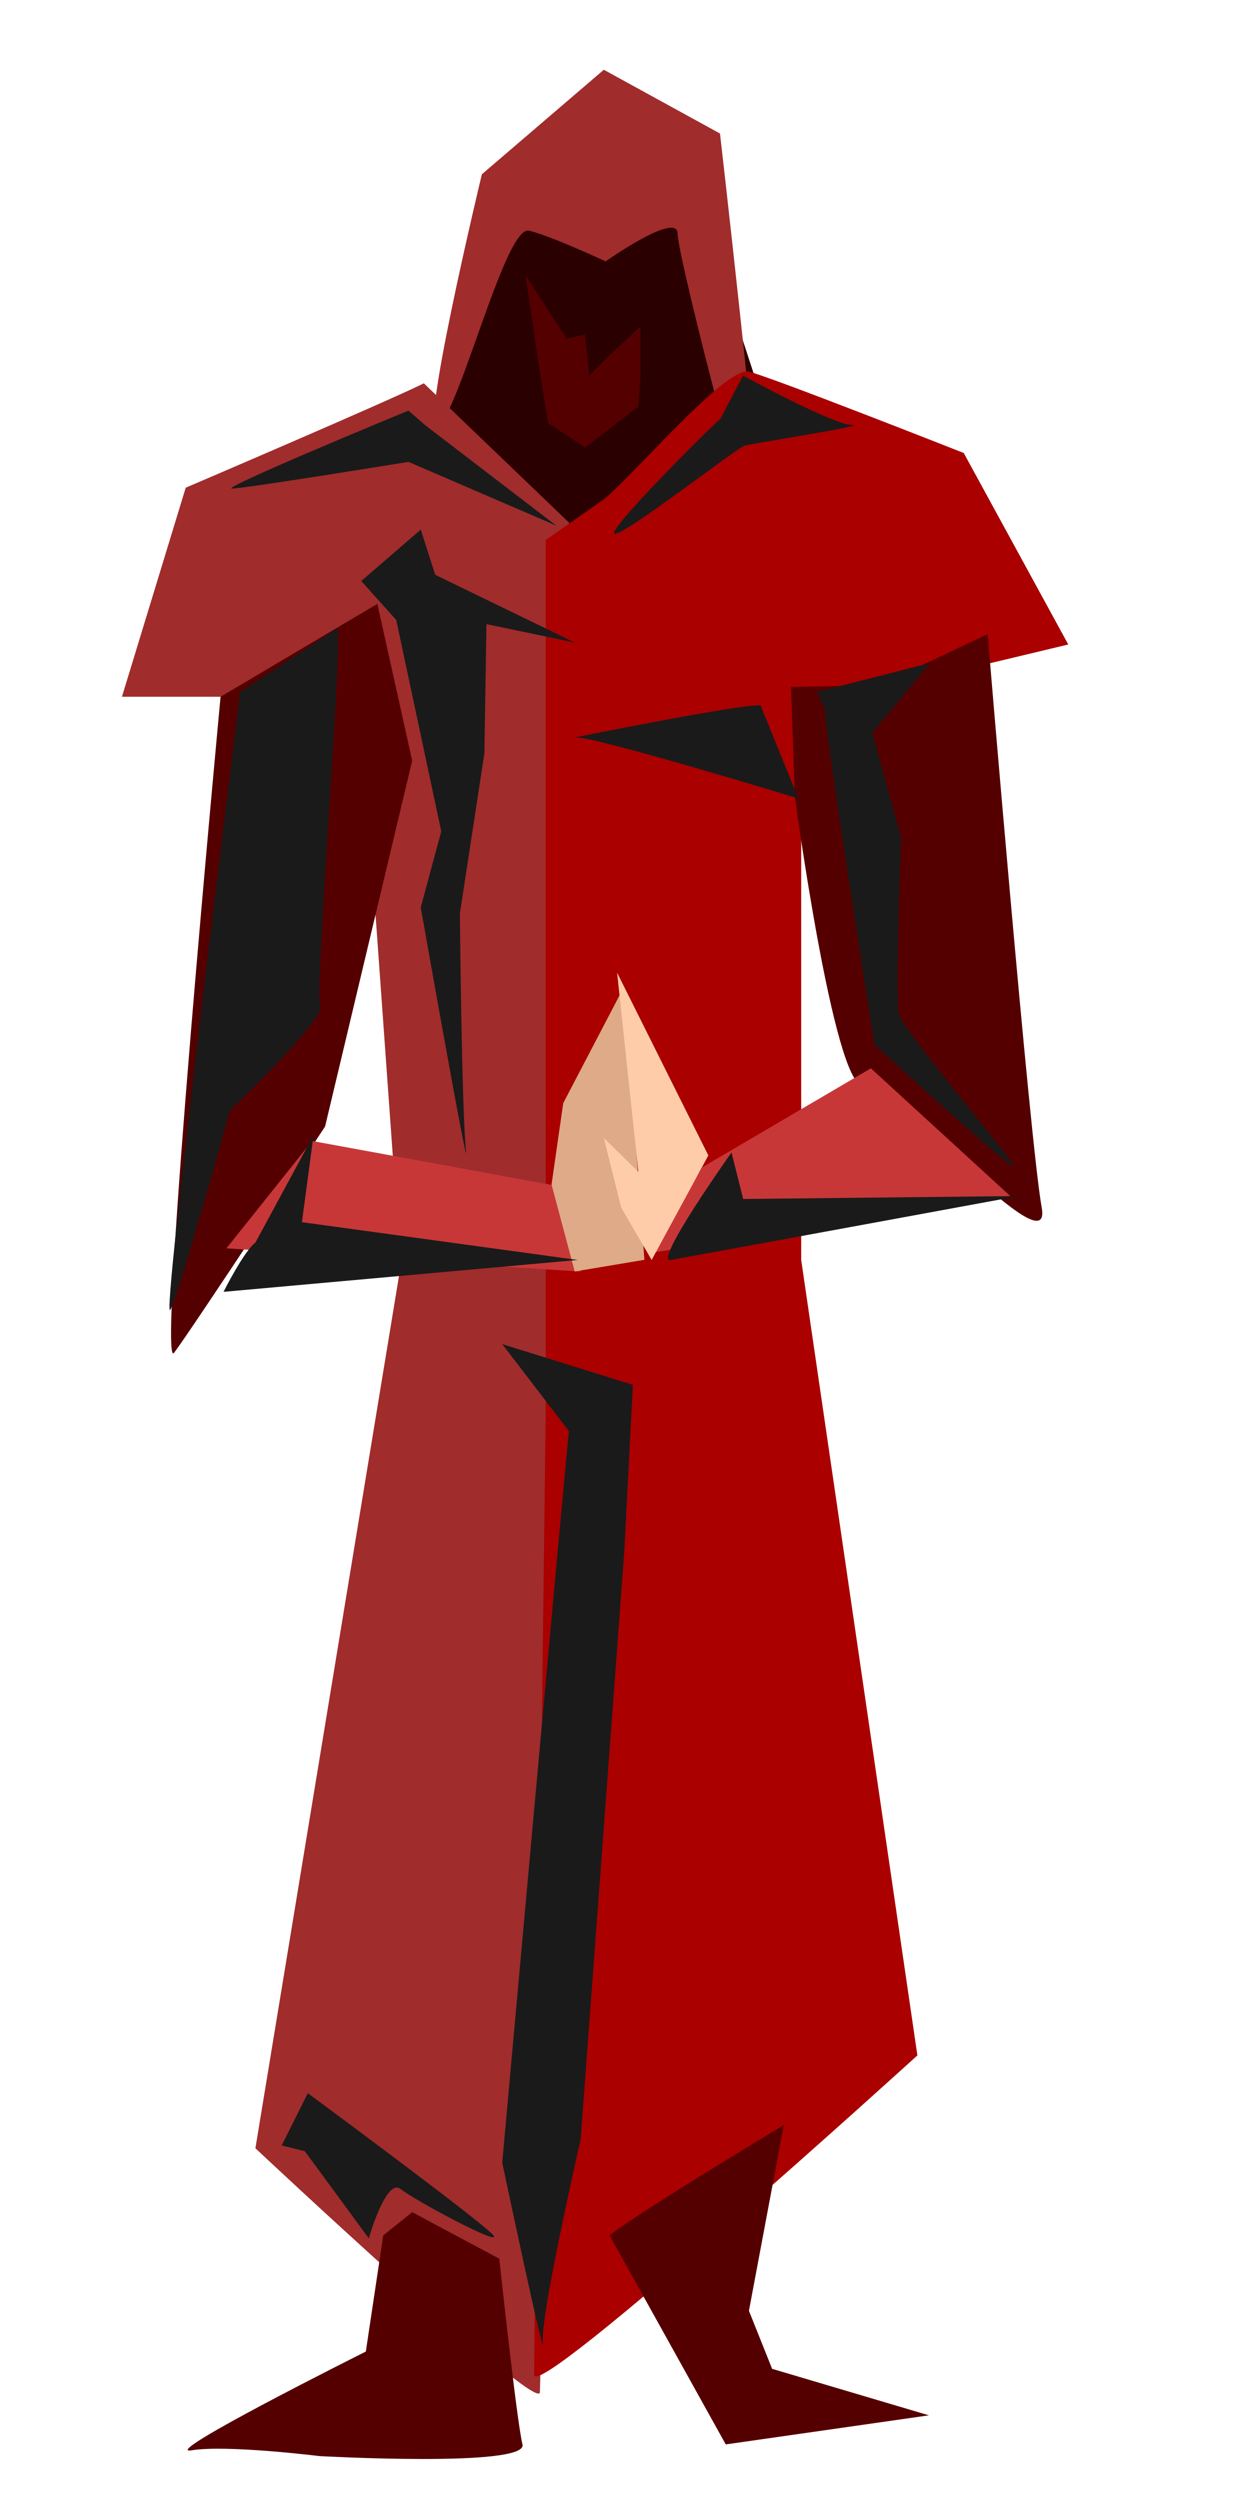 <?xml version="1.0" encoding="UTF-8" standalone="no"?>
<!-- Created with Inkscape (http://www.inkscape.org/) -->

<svg
   width="32"
   height="64"
   viewBox="0 0 8.467 16.933"
   version="1.1"
   id="svg1"
   inkscape:version="1.3.2 (091e20e, 2023-11-25)"
   sodipodi:docname="lady0.svg"
   inkscape:export-filename="lady0.png"
   inkscape:export-xdpi="96"
   inkscape:export-ydpi="96"
   xmlns:inkscape="http://www.inkscape.org/namespaces/inkscape"
   xmlns:sodipodi="http://sodipodi.sourceforge.net/DTD/sodipodi-0.dtd"
   xmlns="http://www.w3.org/2000/svg"
   xmlns:svg="http://www.w3.org/2000/svg">
  <sodipodi:namedview
     id="namedview1"
     pagecolor="#ffffff"
     bordercolor="#000000"
     borderopacity="0.25"
     inkscape:showpageshadow="2"
     inkscape:pageopacity="0.0"
     inkscape:pagecheckerboard="0"
     inkscape:deskcolor="#d1d1d1"
     inkscape:document-units="mm"
     inkscape:zoom="6.7277216"
     inkscape:cx="-5.7225911"
     inkscape:cy="34.038269"
     inkscape:window-width="1920"
     inkscape:window-height="999"
     inkscape:window-x="1440"
     inkscape:window-y="716"
     inkscape:window-maximized="0"
     inkscape:current-layer="layer1" />
  <defs
     id="defs1" />
  <g
     inkscape:label="Layer 1"
     inkscape:groupmode="layer"
     id="layer1">
    <path
       style="fill:#2b0000;stroke-width:0.1"
       d="M 3.579,1.219 2.989,2.871 3.933,3.815 5.152,2.674 4.601,0.983 Z"
       id="path12" />
    <path
       style="fill:#a02c2c;stroke-width:0.1"
       d="M 4.09,0.472 3.264,1.18 c 0,0 -0.448,1.861 -0.291,1.704 0.157,-0.157 0.453,-1.362 0.611,-1.322 0.157,0.039 0.518,0.208 0.518,0.208 0,0 0.488,-0.344 0.488,-0.187 0,0.157 0.562,2.35 0.562,2.035 0,-0.315 -0.275,-2.714 -0.275,-2.714 z"
       id="path1"
       sodipodi:nodetypes="ccsscsscc" />
    <path
       style="fill:#a02c2c;stroke-width:0.1"
       d="M 2.871,2.596 C 2.635,2.714 1.258,3.303 1.258,3.303 L 0.826,4.719 H 2.438 L 2.714,8.573 1.73,14.551 c 0,0 1.927,1.809 1.927,1.652 0,-0.157 0.393,-11.484 0.393,-11.484 L 3.854,3.539 Z"
       id="path2" />
    <path
       style="fill:#aa0000;stroke-width:0.1"
       d="M 4.09,3.382 C 4.287,3.225 4.916,2.478 5.073,2.517 5.231,2.556 6.528,3.068 6.528,3.068 L 7.236,4.365 5.427,4.798 v 3.736 l 0.787,5.388 c 0,0 -2.596,2.36 -2.596,2.163 0,-0.197 0.079,-6.568 0.079,-6.568 V 3.657 Z"
       id="path3" />
    <path
       style="fill:#550000;stroke-width:0.1"
       d="m 1.494,4.719 c 0,0 -0.433,4.601 -0.315,4.444 C 1.298,9.006 2.202,7.63 2.202,7.63 L 2.792,5.152 2.556,4.09 Z"
       id="path4" />
    <path
       style="fill:#550000;stroke-width:0.1"
       d="m 5.384,5.397 c 0,0 0.264,1.956 0.461,1.956 0.197,0 1.29,1.258 1.211,0.825 C 6.977,7.745 6.69,4.295 6.69,4.295 l -0.733,0.346 -0.599,0.012 z"
       id="path5"
       sodipodi:nodetypes="csscccc" />
    <path
       style="fill:#550000;stroke-width:0.1"
       d="m 2.596,15.141 -0.118,0.787 c 0,0 -1.416,0.708 -1.18,0.669 0.236,-0.039 0.865,0.039 0.865,0.039 0,0 1.416,0.079 1.376,-0.079 -0.039,-0.157 -0.157,-1.258 -0.157,-1.258 l -0.59,-0.315 z"
       id="path6" />
    <path
       style="fill:#550000;stroke-width:0.1"
       d="m 4.129,15.141 c 0.197,-0.157 1.18,-0.747 1.18,-0.747 l -0.236,1.258 0.157,0.393 1.062,0.315 -1.376,0.197"
       id="path7" />
    <path
       style="fill:#c83737;stroke-width:0.1"
       d="M 1.534,8.455 2.114,7.728 3.825,8.042 3.933,8.613 Z"
       id="path8"
       sodipodi:nodetypes="ccccc" />
    <path
       style="fill:#c83737;stroke-width:0.1"
       d="M 4.759,7.905 5.899,7.236 6.843,8.101 4.414,8.485 Z"
       id="path9"
       sodipodi:nodetypes="ccccc" />
    <path
       style="fill:#deaa87;stroke-width:0.1"
       d="m 3.736,8.023 0.079,-0.551 0.412,-0.789 0.138,1.85 -0.472,0.079 z"
       id="path11"
       sodipodi:nodetypes="cccccc" />
    <path
       style="fill:#550000;stroke-width:0.1"
       d="M 3.629,2.336 3.712,2.864 3.963,3.031 4.324,2.753 4.338,2.558 V 2.211 L 4.13,2.405 3.991,2.544 3.963,2.266 3.838,2.294 3.56,1.863 Z"
       id="path13" />
    <path
       style="fill:#ffccaa;stroke-width:0.1"
       d="M 4.798,7.826 4.18,6.588 4.324,7.937 4.09,7.708 4.208,8.18 4.414,8.534 Z"
       id="path10"
       sodipodi:nodetypes="ccccccc" />
    <path
       style="fill:#1a1a1a;stroke-width:0.1"
       d="m 1.627,4.686 c 0,0 -0.542,4.324 -0.473,4.185 0.07,-0.139 0.403,-1.349 0.403,-1.349 0,0 0.654,-0.626 0.612,-0.709 C 2.127,6.73 2.336,4.213 2.28,4.255 2.225,4.296 1.627,4.686 1.627,4.686 Z"
       id="path14" />
    <path
       style="fill:#1a1a1a;stroke-width:0.1"
       d="M 2.684,4.199 2.989,5.631 2.85,6.146 c 0,0 0.334,1.891 0.306,1.641 C 3.128,7.536 3.115,6.187 3.115,6.187 L 3.281,5.103 3.295,4.227 3.893,4.352 2.948,3.893 2.85,3.587 2.447,3.935 Z"
       id="path15" />
    <path
       style="fill:#1a1a1a;stroke-width:0.1"
       d="m 5.59,4.811 c -0.014,0.083 0.334,2.266 0.334,2.266 0,0 0.987,0.904 0.945,0.82 C 6.827,7.814 6.118,6.98 6.09,6.869 6.062,6.757 6.104,5.673 6.104,5.673 L 5.909,4.964 6.299,4.491 5.534,4.686 Z"
       id="path16" />
    <path
       style="fill:#1a1a1a;stroke-width:0.1"
       d="M 4.88,2.836 C 4.797,2.906 4.06,3.643 4.171,3.615 4.283,3.587 4.992,3.031 5.047,3.017 5.103,3.003 5.895,2.878 5.77,2.878 c -0.125,0 -0.737,-0.334 -0.737,-0.334 z"
       id="path17" />
    <path
       style="fill:#1a1a1a;stroke-width:0.1"
       d="M 2.767,2.781 C 2.697,2.809 1.488,3.309 1.571,3.309 c 0.083,0 1.196,-0.181 1.196,-0.181 L 3.768,3.56 2.878,2.878 Z"
       id="path18" />
    <path
       style="fill:#1a1a1a;stroke-width:0.1"
       d="M 3.854,9.694 C 3.834,9.851 3.402,14.649 3.402,14.649 c 0,0 0.295,1.396 0.275,1.219 C 3.657,15.692 3.933,14.492 3.933,14.492 L 4.228,10.52 4.287,9.38 3.402,9.104 Z"
       id="path19" />
    <path
       style="fill:#1a1a1a;stroke-width:0.1"
       d="m 2.065,14.571 0.433,0.59 c 0,0 0.118,-0.413 0.216,-0.334 0.098,0.079 0.688,0.393 0.629,0.315 -0.059,-0.079 -1.258,-0.964 -1.258,-0.964 l -0.177,0.354 z"
       id="path20" />
    <path
       style="fill:#1a1a1a;stroke-width:0.1"
       d="M 1.73,8.416 C 1.652,8.475 1.514,8.75 1.514,8.75 L 3.913,8.534 2.045,8.278 l 0.079,-0.59 z"
       id="path21" />
    <path
       style="fill:#1a1a1a;stroke-width:0.1"
       d="m 4.955,7.806 c 0,0 -0.531,0.747 -0.413,0.728 0.118,-0.02 2.36,-0.433 2.36,-0.433 l -1.868,0.02 z"
       id="path22" />
    <path
       style="fill:#1a1a1a;stroke-width:0.1"
       d="M 5.152,4.778 C 5.054,4.759 3.795,5.014 3.893,4.995 3.992,4.975 5.408,5.408 5.408,5.408 Z"
       id="path23" />
  </g>
</svg>
